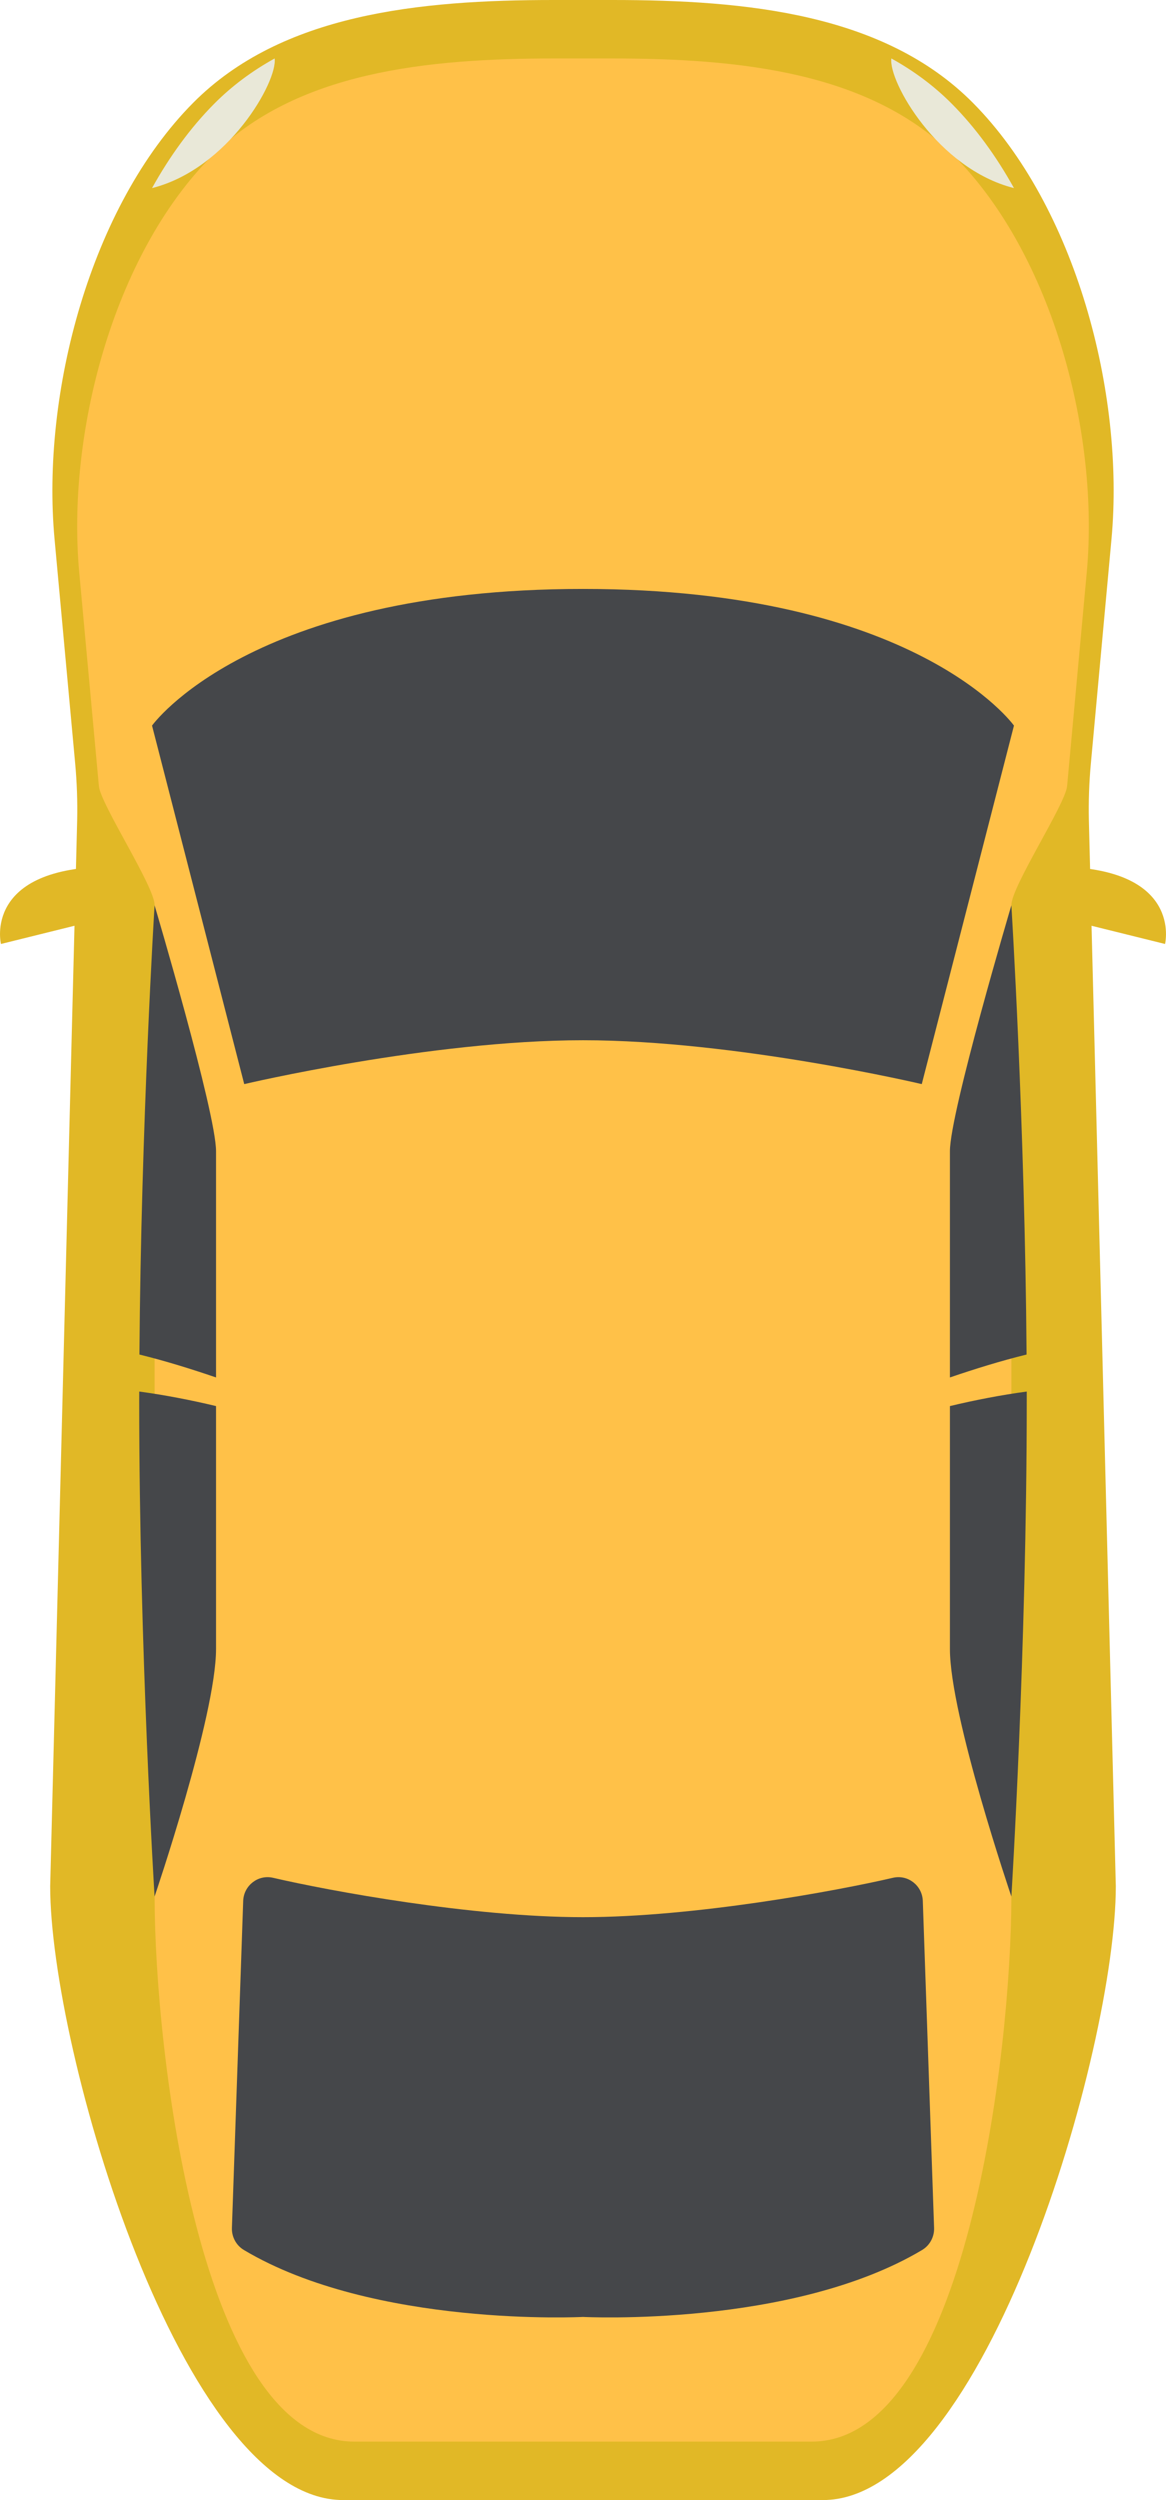 <svg width="28" height="60" viewBox="0 0 28 60" fill="none" xmlns="http://www.w3.org/2000/svg">
<path d="M1.853 19.69C1.863 19.233 1.847 18.776 1.805 18.321L1.31 12.939C0.988 9.44 2.171 4.951 4.64 2.466C6.762 0.331 10.062 0 13.3 0H14.701C17.939 0 21.239 0.331 23.361 2.466C25.83 4.951 27.013 9.44 26.691 12.939L26.196 18.321C26.154 18.776 26.138 19.233 26.148 19.69L26.795 45.268C26.795 49.178 23.646 60 19.761 60H8.24C4.355 60 1.205 49.178 1.205 45.268L1.853 19.69Z" fill="#E1B826"/>
<path d="M24.287 21.726C24.278 21.291 25.585 19.301 25.625 18.867L26.097 13.738C26.404 10.402 25.276 6.123 22.923 3.754C20.9 1.719 17.754 1.403 14.668 1.403H13.333C10.246 1.403 7.1 1.719 5.077 3.754C2.724 6.123 1.597 10.402 1.903 13.738L2.375 18.867C2.415 19.301 3.722 21.291 3.713 21.726V45.516C3.713 49.243 4.806 58.597 8.509 58.597H19.491C23.194 58.597 24.287 49.243 24.287 45.516V21.726Z" fill="#FFC148"/>
<path d="M2.688 20.798V21.995L0.023 22.655C0.023 22.655 -0.428 20.798 2.688 20.798Z" fill="#E1B826"/>
<path d="M3.344 33.396C3.344 33.471 3.343 33.546 3.343 33.621C3.343 39.574 3.712 45.516 3.712 45.516C3.712 45.516 5.188 41.183 5.188 39.574V33.745C4.578 33.599 3.962 33.48 3.344 33.396Z" fill="#45474A"/>
<path d="M5.188 33.058V27.628C5.188 26.699 3.712 21.727 3.712 21.727C3.712 21.727 3.388 26.95 3.348 32.508C3.97 32.661 4.581 32.851 5.188 33.058Z" fill="#45474A"/>
<path d="M24.656 33.396C24.656 33.471 24.656 33.546 24.656 33.621C24.656 39.574 24.287 45.516 24.287 45.516C24.287 45.516 22.811 41.183 22.811 39.574V33.745C23.421 33.599 24.037 33.48 24.656 33.396Z" fill="#45474A"/>
<path d="M22.811 33.058V27.628C22.811 26.699 24.287 21.727 24.287 21.727C24.287 21.727 24.611 26.95 24.652 32.508C24.03 32.661 23.418 32.851 22.811 33.058Z" fill="#45474A"/>
<path d="M25.312 20.798V21.995L27.977 22.655C27.977 22.655 28.428 20.798 25.312 20.798Z" fill="#E1B826"/>
<path d="M5.865 26.018L3.651 17.414C3.651 17.414 5.988 14.134 14 14.134C22.012 14.134 24.349 17.414 24.349 17.414L22.135 26.018C22.135 26.018 17.673 24.965 14 24.965C10.327 24.966 5.865 26.018 5.865 26.018ZM21.442 45.066C20.1 45.378 16.676 46.011 14 46.011C11.324 46.011 7.9 45.378 6.558 45.066C6.199 44.982 5.853 45.25 5.84 45.621L5.569 53.469C5.562 53.685 5.672 53.888 5.856 53.998C8.985 55.863 14 55.605 14 55.605C14 55.605 19.015 55.863 22.144 53.998C22.328 53.888 22.438 53.684 22.431 53.469L22.16 45.621C22.147 45.25 21.801 44.982 21.442 45.066Z" fill="#45474A"/>
<path d="M3.651 4.514C5.484 4.053 6.67 1.951 6.595 1.403C6.066 1.696 5.577 2.054 5.141 2.493C4.571 3.067 4.073 3.754 3.651 4.514Z" fill="#E9E8D8"/>
<path d="M24.349 4.514C22.516 4.053 21.33 1.951 21.405 1.403C21.934 1.696 22.423 2.054 22.859 2.493C23.429 3.067 23.927 3.754 24.349 4.514Z" fill="#E9E8D8"/>
</svg>
